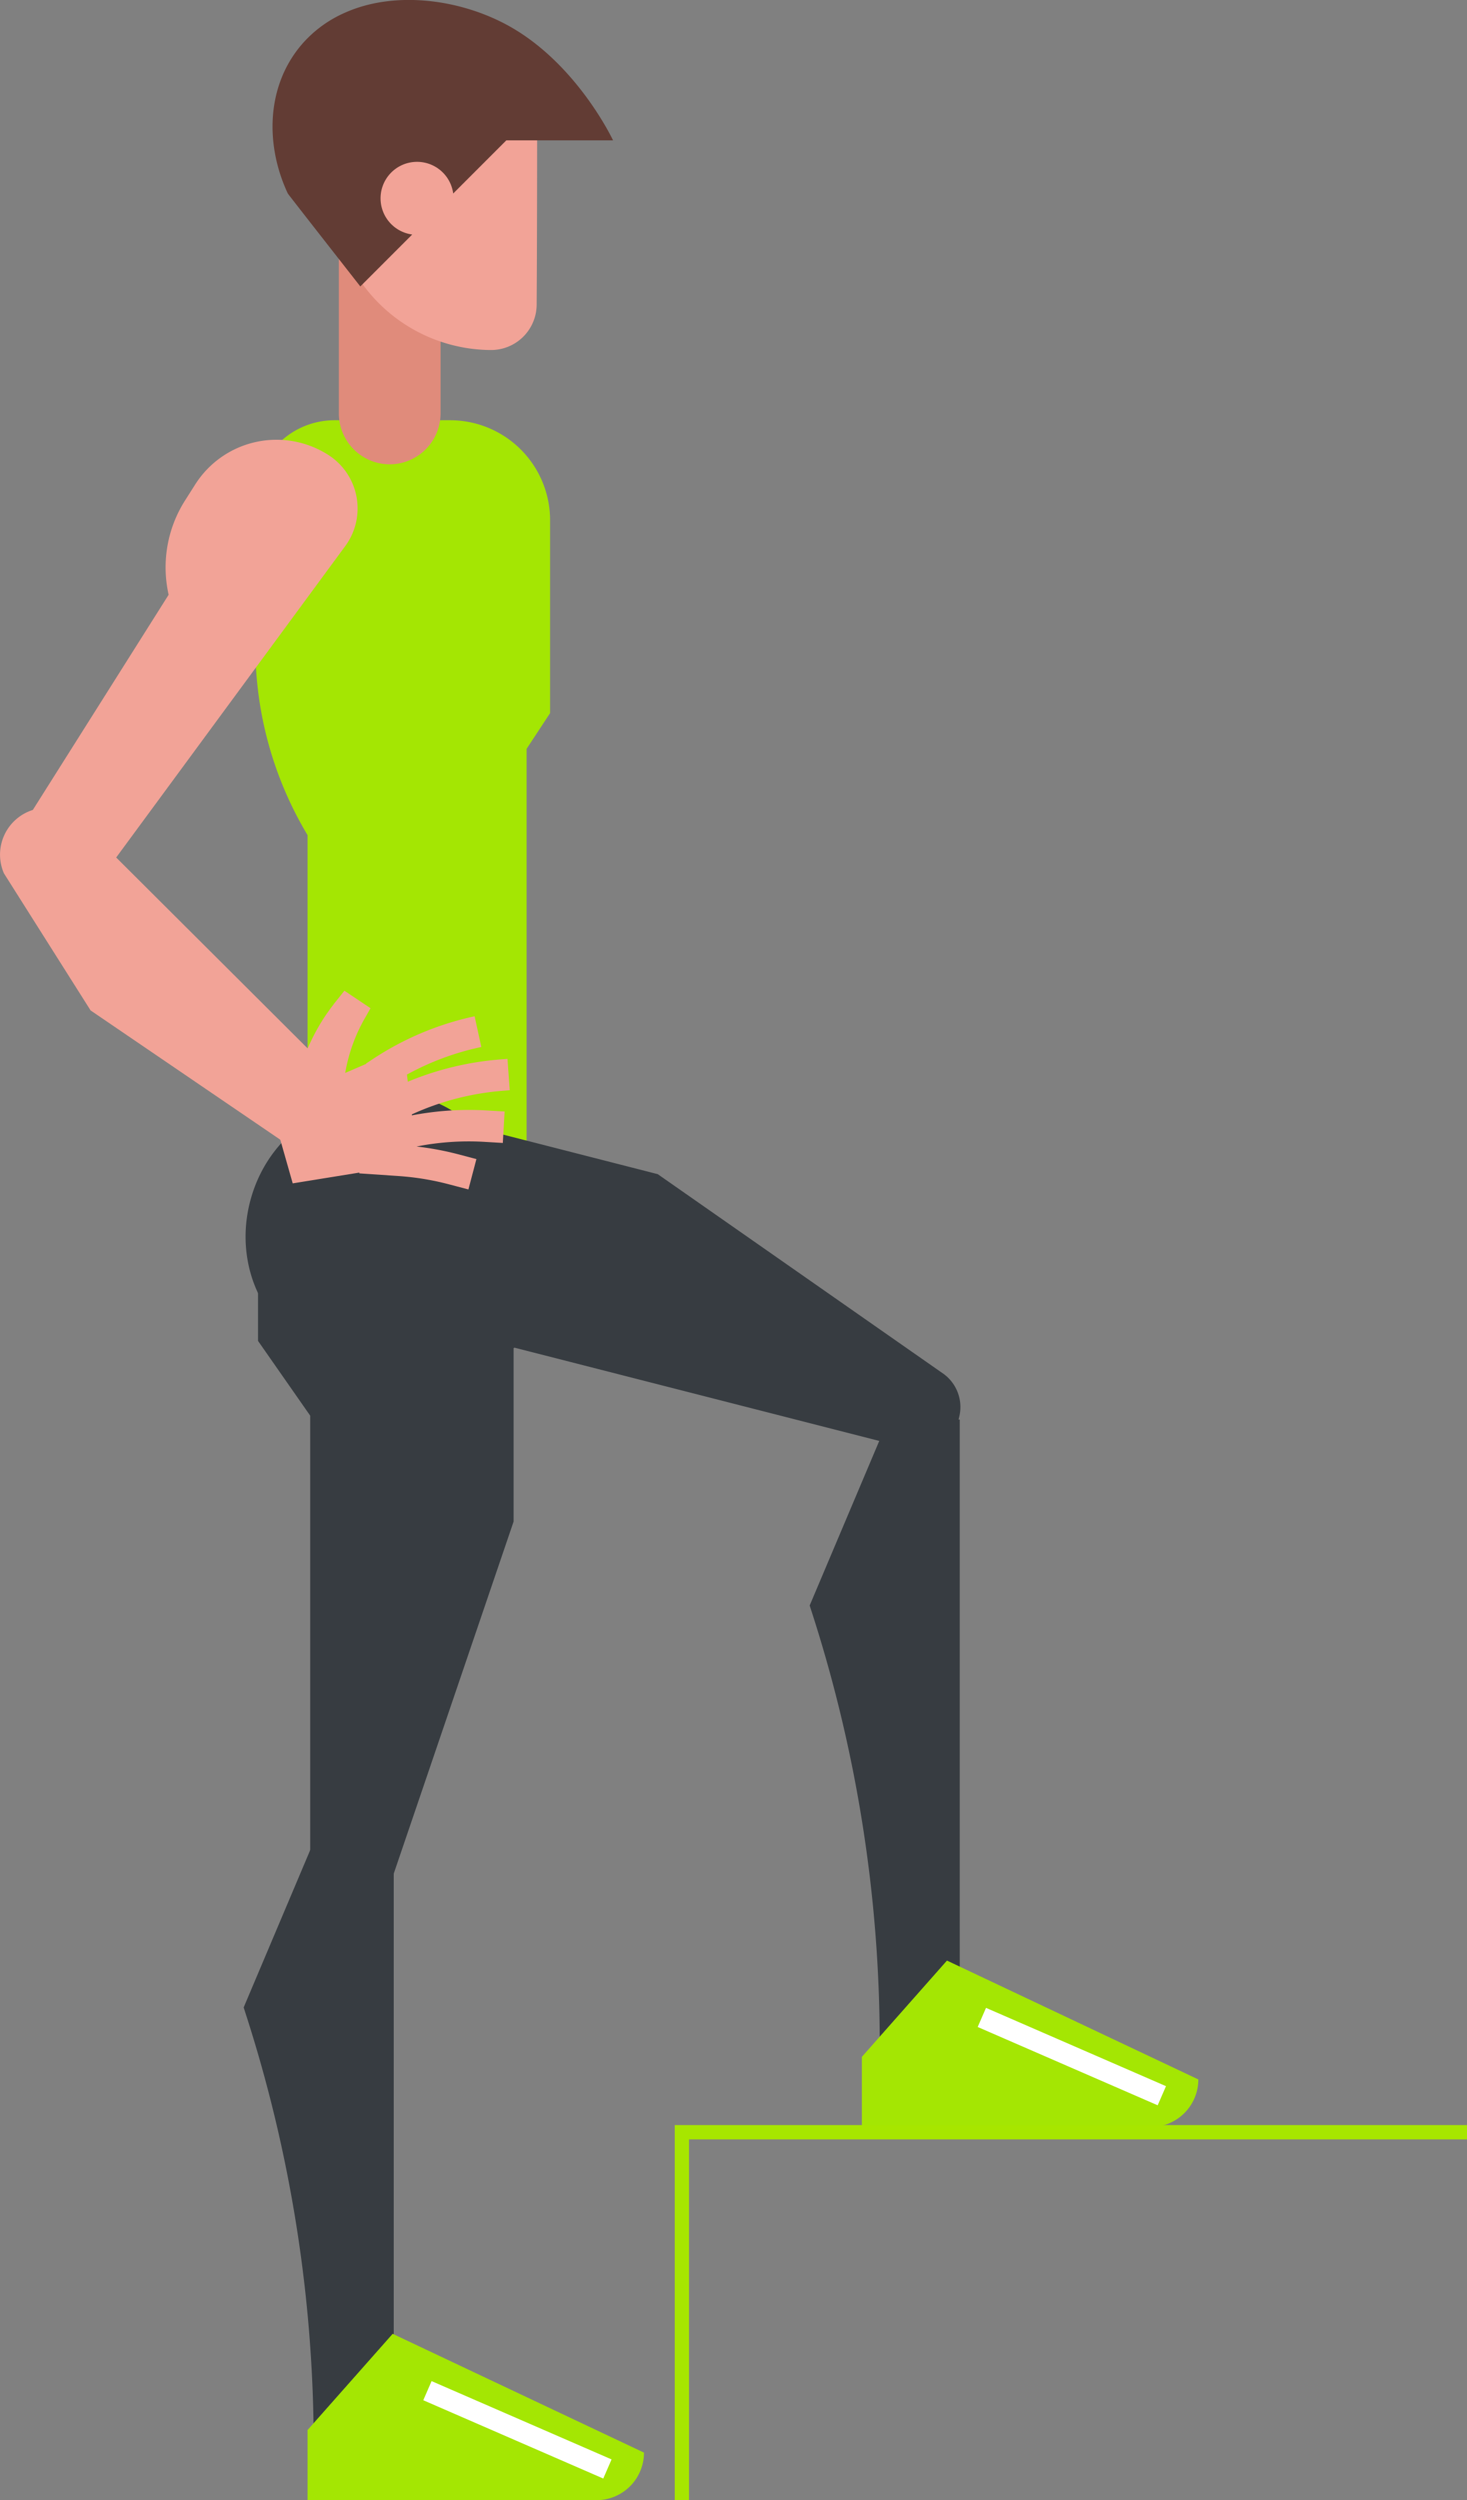 <svg xmlns="http://www.w3.org/2000/svg" viewBox="0 0 205.48 350"><rect x="0" y="0" width="205.48" height="350" fill="#808080" stroke="none"/><defs><style>.cls-1{fill:#373c41;}.cls-2{fill:#a4e603;}.cls-3{fill:#e08b7b;}.cls-4{fill:#f2a397;}.cls-5{fill:#623c34;}.cls-6{fill:#fff;}.cls-7{fill:none;stroke:#a7e600;stroke-miterlimit:10;stroke-width:2px;}</style></defs><title>fit</title><g id="Слой_2" data-name="Слой 2"><g id="элементы"><path class="cls-1" d="M41.33,182.44l0-.13Z"/><path class="cls-1" d="M41.35,182.51l0-.07Z"/><path class="cls-1" d="M41.35,182.51Z"/><path class="cls-1" d="M41.29,182.31l0-.13Z"/><path class="cls-1" d="M41.25,182.18v0Z"/><path class="cls-2" d="M58.42,175h0a15.34,15.34,0,0,0,15.34-15.34V104.83l3.29-5v-27a14,14,0,0,0-14-14H46.86A11.08,11.08,0,0,0,35.77,69.91V90.5a51.31,51.31,0,0,0,7.31,26.41h0v42.75A15.34,15.34,0,0,0,58.42,175Z"/><path class="cls-3" d="M54.58,65h0a7.14,7.14,0,0,0,7.13-7.12V36.72c0-3.92-3.21-3.47-7.13-3.47V29.59a7.15,7.15,0,0,0-7.12,7.13V57.91A7.14,7.14,0,0,0,54.58,65Z"/><path class="cls-4" d="M60.25,4.41c.3,0,.59,0,.89,0l.51,0,.37,0c.23,0,.46.06.69.1l.18,0,.8.16h.05A17.65,17.65,0,0,1,67,5.89h0a17.37,17.37,0,0,1,8.24,7.47s0,19.34-.07,29.2A6.39,6.39,0,0,1,68.68,49h-.07A22.39,22.39,0,0,1,47.52,33.29h0c-.21-.2-.41-.4-.6-.61h0l-.56-.63h0c-.18-.21-.35-.42-.52-.64l0,0c-.16-.21-.32-.43-.47-.65l0,0L44.88,30l0-.07c-.13-.21-.26-.43-.38-.65a.41.41,0,0,0-.05-.09l-.33-.64L44,28.46c-.1-.21-.2-.42-.29-.63l-.06-.15c-.09-.21-.17-.41-.25-.62l-.06-.18c-.08-.2-.14-.4-.21-.61l-.06-.2c-.06-.2-.12-.4-.17-.6l-.06-.23c0-.2-.09-.39-.13-.59l-.06-.26-.09-.57c0-.1,0-.19,0-.28L42.47,23l0-.29c0-.2,0-.41,0-.61s0-.18,0-.27c0-.29,0-.59,0-.88C42.61,11.56,50.61,4.18,60.25,4.41Z"/><path class="cls-5" d="M42.27,6.22a16.94,16.94,0,0,1,6-4.42C55.6-1.5,65.22,0,72,4.05c9.12,5.45,13.87,15.6,13.87,15.6H70.92l-7.44,7.44a5.11,5.11,0,1,0-5.74,5.74L50.47,40.1s-10.09-12.88-10.15-13C37.14,20.34,37.26,12.07,42.27,6.22Z"/><path class="cls-1" d="M71.94,170.78V213L54.69,263.64a5.77,5.77,0,0,1-5.24,3.91h0a5.77,5.77,0,0,1-6-5.77v-63.6l-7.31-10.47V170.78a17.91,17.91,0,0,1,18.48-17.9h0A17.92,17.92,0,0,1,71.94,170.78Z"/><path class="cls-1" d="M55.15,255v87.34H43.94a196.35,196.35,0,0,0-9.58-60.6l-.23-.72,11-26Z"/><path class="cls-4" d="M45.93,63.65h0a13.48,13.48,0,0,0-18.6,4.19L25.9,70.09a17.47,17.47,0,0,0-2.28,13.17h0l-19,30.09a6.66,6.66,0,0,0-.72,5.6l0,.08a6.65,6.65,0,0,0,7,4.58h0a6.66,6.66,0,0,0,4.72-2.68l32.75-44.5A8.89,8.89,0,0,0,45.93,63.65Z"/><path class="cls-4" d="M8.74,112.53l39.13,39a5.61,5.61,0,0,1,1.61,4.53l-.06.5a5.55,5.55,0,0,1-5.52,5h0a5.52,5.52,0,0,1-3.15-1L12.69,141.45.55,122.26a6.56,6.56,0,0,1,4-8.86l3.31-1.08A.9.9,0,0,1,8.74,112.53Z"/><path class="cls-2" d="M55,326.71,43.08,340.18V350H83.54a6.66,6.66,0,0,0,6.66-6.66h0Z"/><rect class="cls-6" x="71.02" y="326.39" width="2.92" height="27.49" transform="translate(-268.35 270.99) rotate(-66.5)"/><path class="cls-1" d="M55.13,154.91l37,9.46,40.09,28a5.75,5.75,0,0,1,2.13,6h0c-.7,3.2-3.67,5.26-6.55,4.53L72.07,188.66l-11,4.73L46.26,189.6c-8.86-2.26-13.88-12.19-11.09-21.91h0C37.83,158.4,46.67,152.75,55.13,154.91Z"/><path class="cls-1" d="M134.43,198.72v87.34H123.22a196.33,196.33,0,0,0-9.58-60.59l-.23-.72,11-26Z"/><path class="cls-2" d="M132.64,274.46l-11.92,13.48v9.82h40.47a6.67,6.67,0,0,0,6.66-6.66h0Z"/><rect class="cls-6" x="148.67" y="274.15" width="2.92" height="27.49" transform="translate(-173.75 310.78) rotate(-66.5)"/><polyline class="cls-7" points="95.51 350 95.51 298.49 205.48 298.49"/><path class="cls-4" d="M41,165.66l-3.13-11,3.28-1.41c.06-.34.11-.67.19-1s.16-.74.26-1.1l.14-.55.16-.54a27.44,27.44,0,0,1,1.6-4.19,28.55,28.55,0,0,1,2.19-3.85l.64-.9.33-.43c.11-.15.22-.3.33-.43l1.25-1.57,3.66,2.45-1,1.76c-.09.15-.15.28-.22.42l-.21.4c-.13.28-.27.55-.39.82A23.74,23.74,0,0,0,48.84,148c-.2.73-.36,1.46-.49,2.2l2.92-1.26,0-.05.92-.61a41.76,41.76,0,0,1,14.23-6l.06,0,.94,4.3h-.06A37.74,37.74,0,0,0,57,150.43l.12,1a42.26,42.26,0,0,1,13.08-3.13l.88-.07.32,4.39-.87.07A37.79,37.79,0,0,0,57.69,156l0,.14a42.49,42.49,0,0,1,10.44-.69l2.55.15-.25,4.4-2.55-.15a37.57,37.57,0,0,0-9.53.65A42,42,0,0,1,64,161.54l2.73.72-1.12,4.25-2.74-.72a37.7,37.7,0,0,0-7.1-1.16l-5.44-.37v-.11Z"/></g></g></svg>